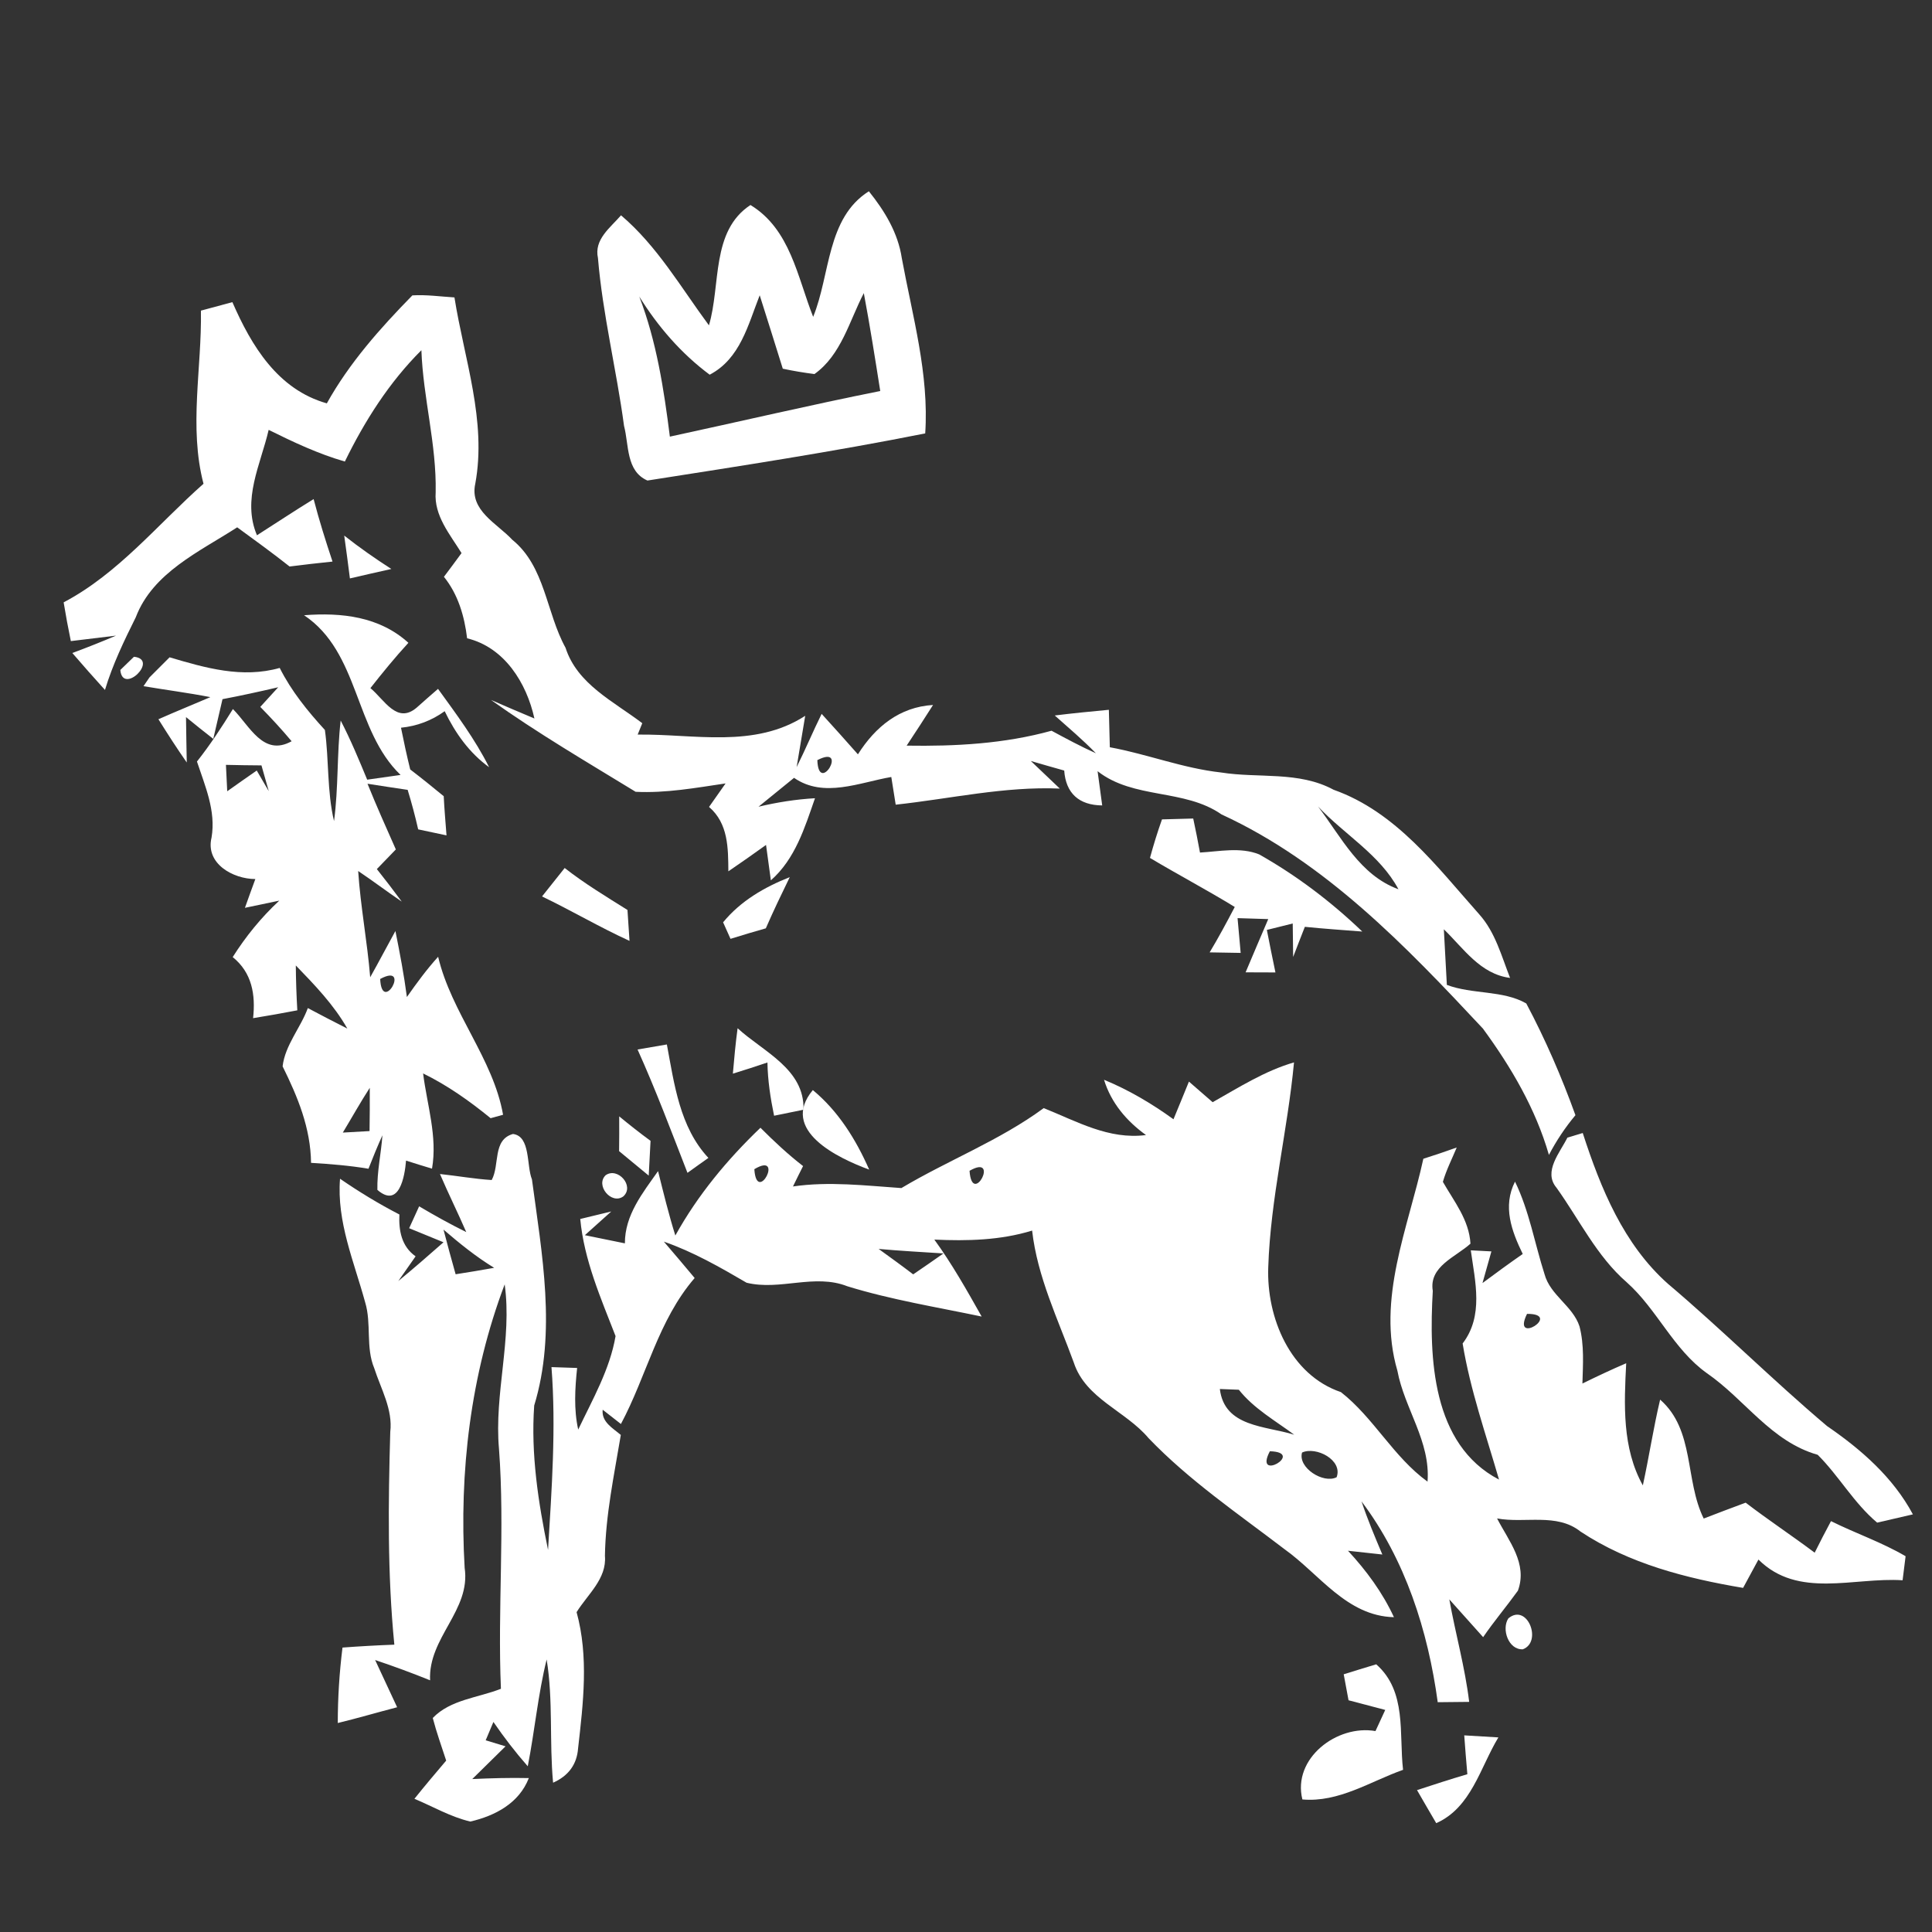 <?xml version="1.0" encoding="UTF-8" ?>
<!DOCTYPE svg PUBLIC "-//W3C//DTD SVG 1.1//EN" "http://www.w3.org/Graphics/SVG/1.1/DTD/svg11.dtd">
<svg width="180pt" height="180pt" viewBox="0 0 180 180" version="1.1" xmlns="http://www.w3.org/2000/svg">
<rect x="0" y="0" width="180" height="180" fill="#333333" stroke="none"/>
<g id="#ffffffff">
<path fill="#ffffff" opacity="1.00" d=" M 75.76 29.52 C 77.37 25.59 77.00 20.32 80.95 17.82 C 82.42 19.65 83.67 21.70 84.02 24.06 C 85.01 29.44 86.57 34.86 86.20 40.38 C 77.61 42.09 68.95 43.42 60.32 44.77 C 58.31 43.89 58.61 41.46 58.14 39.68 C 57.44 34.45 56.15 29.30 55.71 24.04 C 55.33 22.30 56.87 21.21 57.86 20.06 C 61.24 22.93 63.45 26.80 66.05 30.31 C 67.17 26.56 66.22 21.53 69.92 19.10 C 73.63 21.36 74.29 25.80 75.76 29.52 M 59.56 27.63 C 61.17 31.81 61.85 36.26 62.41 40.68 C 68.95 39.27 75.45 37.74 82.01 36.43 C 81.53 33.39 81.05 30.34 80.48 27.31 C 79.13 29.90 78.38 33.07 75.88 34.85 C 74.88 34.72 73.90 34.56 72.93 34.35 C 72.21 32.07 71.51 29.78 70.78 27.51 C 69.70 30.25 68.97 33.42 66.12 34.91 C 63.47 32.94 61.30 30.43 59.56 27.63 Z" />
<path fill="#ffffff" opacity="1.00" d=" M 38.42 27.52 C 39.73 27.44 41.03 27.63 42.34 27.71 C 43.25 33.45 45.36 39.22 44.28 45.07 C 43.73 47.57 46.31 48.76 47.73 50.29 C 50.80 52.78 50.88 57.07 52.69 60.35 C 53.78 63.75 57.19 65.36 59.84 67.38 C 59.73 67.64 59.52 68.17 59.41 68.44 C 64.65 68.37 70.29 69.76 75.02 66.69 C 74.82 67.89 74.42 70.27 74.22 71.47 C 75.04 69.83 75.74 68.15 76.55 66.51 C 77.69 67.75 78.81 69.02 79.93 70.28 C 81.55 67.72 83.80 65.87 86.93 65.68 C 86.13 66.95 85.30 68.21 84.47 69.47 C 89.02 69.54 93.56 69.30 97.97 68.08 C 99.32 68.81 100.68 69.54 102.10 70.18 C 100.89 68.93 99.56 67.81 98.27 66.66 C 99.95 66.45 101.63 66.29 103.31 66.13 C 103.34 67.29 103.37 68.45 103.40 69.62 C 106.89 70.26 110.22 71.58 113.76 71.97 C 117.26 72.53 121.00 71.82 124.25 73.58 C 130.09 75.65 133.87 80.75 137.83 85.20 C 139.32 86.87 139.89 89.08 140.69 91.11 C 137.91 90.75 136.38 88.38 134.52 86.58 C 134.62 88.30 134.71 90.03 134.80 91.76 C 137.18 92.66 140.03 92.24 142.20 93.49 C 143.98 96.84 145.49 100.33 146.78 103.90 C 145.82 105.05 145.00 106.28 144.31 107.60 C 143.07 103.30 140.79 99.42 138.16 95.83 C 130.99 88.16 123.50 80.34 113.81 75.88 C 110.34 73.46 105.63 74.49 102.26 71.85 C 102.37 72.64 102.58 74.24 102.69 75.04 C 100.52 75.02 99.30 73.90 99.15 71.79 C 98.11 71.50 97.07 71.20 96.04 70.90 C 96.94 71.75 97.84 72.61 98.74 73.47 C 93.58 73.25 88.55 74.42 83.45 74.97 C 83.35 74.32 83.14 73.03 83.04 72.39 C 80.07 72.90 76.75 74.39 73.98 72.47 C 72.88 73.37 71.77 74.26 70.67 75.16 C 72.39 74.75 74.15 74.47 75.93 74.37 C 74.97 77.13 74.09 80.02 71.82 82.02 C 71.71 81.19 71.48 79.54 71.37 78.72 C 70.21 79.55 69.04 80.38 67.86 81.18 C 67.84 79.01 67.86 76.73 66.06 75.18 C 66.57 74.45 67.09 73.72 67.60 72.99 C 64.83 73.40 62.04 73.91 59.22 73.77 C 54.69 71.00 50.09 68.31 45.74 65.21 C 47.09 65.80 48.43 66.37 49.79 66.94 C 49.06 63.63 47.00 60.31 43.52 59.47 C 43.27 57.40 42.68 55.38 41.36 53.74 C 41.91 53.01 42.46 52.27 43.00 51.53 C 41.92 49.78 40.43 48.05 40.59 45.86 C 40.68 41.40 39.42 37.07 39.26 32.63 C 36.26 35.62 33.98 39.21 32.13 43.00 C 29.66 42.29 27.33 41.19 25.03 40.05 C 24.28 43.29 22.53 46.53 23.94 49.87 C 25.70 48.75 27.44 47.59 29.22 46.50 C 29.73 48.46 30.34 50.40 30.98 52.32 C 29.64 52.46 28.31 52.61 26.98 52.78 C 25.39 51.52 23.74 50.33 22.10 49.13 C 18.60 51.39 14.23 53.35 12.65 57.51 C 11.56 59.70 10.49 61.92 9.78 64.28 C 8.75 63.15 7.74 62.00 6.74 60.84 C 8.11 60.33 9.47 59.79 10.81 59.22 C 9.76 59.35 7.66 59.60 6.60 59.73 C 6.35 58.53 6.13 57.33 5.93 56.12 C 11.05 53.42 14.69 48.85 18.96 45.07 C 17.58 39.79 18.81 34.31 18.72 28.94 C 19.70 28.68 20.68 28.41 21.65 28.15 C 23.43 32.23 25.88 36.29 30.45 37.58 C 32.54 33.82 35.43 30.57 38.42 27.52 M 76.15 70.82 C 76.26 74.17 79.12 69.29 76.15 70.82 M 122.80 75.14 C 124.97 78.00 126.70 81.54 130.29 82.85 C 128.56 79.62 125.26 77.76 122.80 75.14 Z" />
<path fill="#ffffff" opacity="1.00" d=" M 32.07 49.90 C 33.48 51.01 34.95 52.04 36.46 53.01 C 35.17 53.30 33.88 53.59 32.60 53.89 C 32.43 52.56 32.26 51.23 32.07 49.90 Z" />
<path fill="#ffffff" opacity="1.00" d=" M 28.33 57.32 C 31.82 57.05 35.36 57.44 38.05 59.89 C 36.81 61.24 35.65 62.66 34.51 64.11 C 35.81 65.18 36.98 67.51 38.83 65.92 C 39.32 65.48 40.31 64.61 40.81 64.18 C 42.51 66.53 44.26 68.87 45.57 71.48 C 43.72 70.14 42.41 68.29 41.43 66.26 C 40.21 67.14 38.85 67.65 37.36 67.80 C 37.62 69.10 37.90 70.40 38.22 71.69 C 39.28 72.50 40.31 73.33 41.34 74.18 C 41.40 75.40 41.51 76.61 41.60 77.83 C 40.72 77.64 39.84 77.45 38.96 77.27 C 38.68 76.03 38.35 74.80 37.98 73.59 C 37.04 73.45 35.17 73.17 34.24 73.02 C 35.07 75.08 35.98 77.11 36.88 79.14 C 36.43 79.60 35.55 80.51 35.11 80.97 C 35.90 81.96 36.67 82.97 37.43 84.00 C 36.06 83.07 34.74 82.07 33.37 81.15 C 33.59 84.47 34.22 87.74 34.49 91.05 C 35.29 89.63 36.05 88.17 36.84 86.74 C 37.25 88.78 37.64 90.83 37.91 92.89 C 38.82 91.59 39.76 90.31 40.82 89.14 C 42.05 94.36 45.95 98.63 46.87 103.86 C 46.58 103.94 46.00 104.10 45.71 104.18 C 43.75 102.58 41.69 101.12 39.42 100.01 C 39.79 102.96 40.77 105.89 40.25 108.88 C 39.44 108.64 38.64 108.39 37.83 108.13 C 37.71 109.64 37.18 112.61 35.16 110.86 C 35.12 109.15 35.51 107.46 35.63 105.77 C 35.17 106.79 34.74 107.84 34.33 108.89 C 32.56 108.59 30.77 108.45 28.98 108.34 C 28.94 105.09 27.74 102.20 26.33 99.35 C 26.56 97.37 28.01 95.76 28.68 93.92 C 29.90 94.57 31.13 95.21 32.36 95.83 C 31.10 93.61 29.32 91.77 27.56 89.95 C 27.57 91.34 27.62 92.74 27.70 94.13 C 26.33 94.39 24.96 94.64 23.58 94.86 C 23.82 92.67 23.48 90.62 21.68 89.17 C 22.90 87.24 24.34 85.47 26.02 83.91 C 25.22 84.08 23.62 84.41 22.82 84.58 C 23.14 83.68 23.46 82.79 23.79 81.90 C 21.70 81.89 19.12 80.46 19.71 78.03 C 20.13 75.54 19.11 73.25 18.35 70.95 C 19.58 69.40 20.66 67.74 21.70 66.06 C 23.26 67.62 24.53 70.53 27.17 69.06 C 26.24 67.95 25.26 66.89 24.25 65.86 C 24.67 65.40 25.50 64.49 25.92 64.03 C 24.20 64.43 22.47 64.81 20.73 65.14 C 20.51 66.06 20.08 67.92 19.87 68.84 C 19.01 68.17 18.17 67.50 17.33 66.81 C 17.34 67.87 17.38 69.98 17.40 71.04 C 16.48 69.72 15.61 68.37 14.76 67.01 C 16.36 66.30 17.99 65.64 19.60 64.95 C 17.54 64.55 15.45 64.28 13.37 63.93 L 13.92 63.12 C 14.39 62.65 15.33 61.71 15.80 61.24 C 19.14 62.23 22.56 63.22 26.06 62.23 C 27.14 64.38 28.65 66.24 30.27 68.01 C 30.66 70.83 30.46 73.71 31.12 76.50 C 31.54 73.39 31.38 70.24 31.74 67.13 C 32.67 68.92 33.44 70.78 34.21 72.64 C 34.99 72.53 36.54 72.31 37.32 72.20 C 32.99 68.04 33.52 60.80 28.33 57.32 M 21.05 71.26 C 21.08 71.88 21.14 73.10 21.17 73.72 C 22.08 73.07 23.00 72.43 23.92 71.79 C 24.20 72.27 24.76 73.23 25.04 73.71 C 24.87 73.11 24.53 71.91 24.36 71.31 C 23.26 71.30 22.15 71.29 21.05 71.26 M 35.42 91.21 C 35.58 94.59 38.34 89.63 35.42 91.21 M 33.21 100.23 C 33.83 100.83 33.83 100.83 33.21 100.23 M 31.94 105.52 C 32.57 105.49 33.81 105.41 34.43 105.38 C 34.45 104.03 34.46 102.69 34.45 101.35 C 33.57 102.71 32.78 104.13 31.94 105.52 Z" />
<path fill="#ffffff" opacity="1.00" d=" M 12.48 61.19 C 14.86 61.43 11.42 64.80 11.21 62.42 C 11.52 62.11 12.16 61.49 12.48 61.19 Z" />
<path fill="#ffffff" opacity="1.00" d=" M 108.26 76.34 C 108.99 76.32 110.44 76.28 111.17 76.26 C 111.39 77.31 111.61 78.37 111.80 79.43 C 113.62 79.33 115.56 78.90 117.31 79.60 C 120.80 81.57 124.02 84.01 126.92 86.79 C 125.13 86.65 123.34 86.53 121.57 86.35 C 121.29 87.05 120.75 88.46 120.48 89.16 C 120.46 88.12 120.45 87.08 120.44 86.04 C 119.84 86.19 118.63 86.49 118.03 86.64 C 118.28 87.96 118.56 89.28 118.83 90.60 C 118.13 90.60 116.74 90.59 116.05 90.59 C 116.74 88.93 117.46 87.28 118.16 85.63 C 117.45 85.61 116.02 85.56 115.30 85.54 C 115.40 86.62 115.50 87.70 115.59 88.78 C 114.62 88.76 113.66 88.74 112.70 88.73 C 113.53 87.35 114.29 85.93 115.04 84.50 C 112.44 82.91 109.75 81.49 107.14 79.93 C 107.47 78.72 107.84 77.52 108.26 76.34 Z" />
<path fill="#ffffff" opacity="1.00" d=" M 50.50 83.52 C 51.21 82.64 51.91 81.76 52.61 80.87 C 54.46 82.32 56.47 83.53 58.46 84.78 C 58.52 85.74 58.59 86.70 58.65 87.66 C 55.87 86.39 53.25 84.84 50.50 83.52 Z" />
<path fill="#ffffff" opacity="1.00" d=" M 67.37 85.93 C 69.00 83.94 71.21 82.66 73.58 81.72 C 72.81 83.30 72.05 84.88 71.35 86.49 C 70.25 86.80 69.15 87.13 68.06 87.47 C 67.89 87.08 67.54 86.32 67.37 85.93 Z" />
<path fill="#ffffff" opacity="1.00" d=" M 68.72 95.80 C 71.11 97.99 74.97 99.59 74.86 103.39 C 74.17 103.53 72.80 103.81 72.12 103.95 C 71.78 102.31 71.53 100.66 71.50 98.99 C 70.43 99.35 69.36 99.70 68.28 100.03 C 68.40 98.62 68.53 97.21 68.72 95.80 Z" />
<path fill="#ffffff" opacity="1.00" d=" M 59.40 97.78 C 60.31 97.62 61.22 97.46 62.13 97.31 C 62.82 100.99 63.32 105.01 66.00 107.88 C 65.51 108.22 64.54 108.92 64.05 109.27 C 62.55 105.42 61.10 101.55 59.40 97.78 Z" />
<path fill="#ffffff" opacity="1.00" d=" M 112.98 102.69 C 115.43 101.31 117.84 99.77 120.56 98.98 C 119.96 105.36 118.37 111.64 118.16 118.06 C 117.99 122.75 120.19 128.09 124.93 129.70 C 127.98 132.08 129.82 135.74 133.00 138.04 C 133.29 134.29 130.85 131.24 130.19 127.70 C 128.24 121.04 131.20 114.41 132.61 107.96 C 133.65 107.63 134.69 107.28 135.72 106.91 C 135.28 107.97 134.75 109.00 134.43 110.11 C 135.48 111.95 136.87 113.65 137.00 115.87 C 135.62 117.12 133.11 117.99 133.49 120.27 C 133.13 126.50 133.40 134.58 139.66 137.85 C 138.44 133.64 136.98 129.50 136.27 125.17 C 138.24 122.59 137.44 119.43 137.03 116.49 C 137.51 116.52 138.47 116.56 138.95 116.59 C 138.74 117.33 138.33 118.80 138.12 119.54 C 139.36 118.62 140.60 117.71 141.87 116.83 C 140.83 114.69 139.98 112.40 141.15 110.09 C 142.48 112.82 142.98 115.84 143.90 118.71 C 144.43 120.68 146.54 121.67 147.16 123.58 C 147.61 125.32 147.48 127.12 147.43 128.90 C 148.78 128.24 150.13 127.60 151.51 127.01 C 151.31 130.84 151.12 134.91 153.06 138.39 C 153.64 135.73 154.04 133.05 154.67 130.40 C 157.91 133.23 156.96 137.89 158.73 141.48 C 160.03 140.98 161.33 140.48 162.64 140.00 C 164.74 141.61 166.95 143.07 169.07 144.66 C 169.56 143.67 170.07 142.69 170.59 141.72 C 172.88 142.86 175.33 143.69 177.54 144.99 C 177.47 145.55 177.33 146.67 177.26 147.23 C 172.71 146.93 167.53 148.98 163.83 145.30 C 163.35 146.18 162.87 147.06 162.40 147.94 C 157.11 147.05 151.78 145.69 147.25 142.69 C 145.04 140.93 142.06 141.95 139.48 141.47 C 140.56 143.57 142.35 145.67 141.42 148.20 C 140.37 149.66 139.20 151.04 138.18 152.53 C 137.13 151.35 136.08 150.18 135.03 149.01 C 135.60 152.20 136.49 155.33 136.88 158.56 C 136.15 158.57 134.68 158.58 133.95 158.59 C 133.04 151.92 130.93 145.30 126.85 139.88 C 127.41 141.56 128.10 143.20 128.79 144.83 C 127.99 144.74 126.39 144.57 125.59 144.48 C 127.30 146.33 128.81 148.37 129.87 150.67 C 125.46 150.56 122.93 146.65 119.67 144.33 C 115.34 141.02 110.80 137.94 107.01 133.99 C 104.87 131.44 101.14 130.32 100.04 126.94 C 98.57 122.91 96.65 118.97 96.16 114.65 C 93.21 115.56 90.11 115.63 87.05 115.49 C 88.70 117.76 90.08 120.21 91.46 122.66 C 87.27 121.78 83.04 121.10 78.95 119.84 C 75.88 118.63 72.68 120.27 69.56 119.51 C 67.08 118.06 64.58 116.63 61.85 115.68 C 62.81 116.81 63.78 117.93 64.72 119.07 C 61.31 123.02 60.26 128.16 57.85 132.67 C 57.42 132.34 56.57 131.67 56.15 131.34 C 56.03 132.49 57.09 133.05 57.84 133.69 C 57.22 137.42 56.42 141.15 56.36 144.96 C 56.54 147.09 54.75 148.54 53.72 150.20 C 54.86 154.35 54.34 158.67 53.86 162.88 C 53.75 164.38 52.97 165.45 51.53 166.09 C 51.17 162.27 51.55 158.41 50.93 154.61 C 50.12 157.89 49.82 161.26 49.17 164.56 C 48.02 163.25 46.96 161.87 45.97 160.43 C 45.73 161.00 45.49 161.57 45.25 162.14 C 45.71 162.28 46.64 162.56 47.10 162.70 C 46.07 163.72 45.03 164.74 44.00 165.75 C 45.75 165.67 47.51 165.62 49.27 165.66 C 48.36 168.00 46.14 169.17 43.82 169.71 C 41.98 169.28 40.34 168.31 38.61 167.59 C 39.57 166.39 40.57 165.21 41.57 164.03 C 41.14 162.71 40.67 161.41 40.32 160.06 C 41.97 158.34 44.55 158.18 46.67 157.34 C 46.35 149.89 47.05 142.43 46.49 134.99 C 46.03 129.85 47.73 124.77 47.02 119.66 C 43.84 128.07 42.77 137.13 43.29 146.07 C 43.88 150.04 39.88 152.56 40.07 156.55 C 38.39 155.87 36.68 155.24 34.95 154.66 C 35.62 156.13 36.33 157.59 37.00 159.06 C 35.16 159.54 33.32 160.08 31.47 160.53 C 31.47 158.18 31.62 155.83 31.91 153.50 C 33.52 153.38 35.13 153.29 36.74 153.23 C 36.09 146.65 36.17 140.01 36.36 133.41 C 36.61 131.31 35.49 129.41 34.87 127.48 C 34.05 125.52 34.63 123.33 34.02 121.33 C 32.99 117.55 31.36 113.83 31.68 109.82 C 33.45 111.04 35.29 112.16 37.21 113.15 C 37.14 114.65 37.41 116.13 38.72 117.05 C 38.31 117.63 37.51 118.78 37.11 119.35 C 38.54 118.18 39.93 116.96 41.32 115.74 C 40.52 115.41 38.92 114.76 38.12 114.43 C 38.43 113.75 38.74 113.07 39.05 112.39 C 40.48 113.24 41.94 114.05 43.44 114.79 C 42.65 112.97 41.77 111.20 40.99 109.38 C 42.60 109.55 44.20 109.84 45.81 109.94 C 46.58 108.53 45.87 106.19 47.79 105.65 C 49.45 105.85 49.04 108.61 49.56 109.88 C 50.49 116.82 51.86 124.11 49.77 130.95 C 49.45 135.48 50.15 139.98 51.06 144.40 C 51.40 138.73 51.82 133.04 51.38 127.37 C 51.98 127.39 53.18 127.43 53.77 127.45 C 53.57 129.36 53.45 131.30 53.87 133.19 C 55.21 130.38 56.83 127.56 57.35 124.48 C 55.97 120.93 54.42 117.40 54.06 113.57 C 54.78 113.39 56.23 113.04 56.95 112.87 C 56.13 113.60 55.31 114.34 54.49 115.08 C 55.43 115.27 57.29 115.65 58.22 115.84 C 58.21 113.20 59.88 111.14 61.31 109.11 C 61.81 111.12 62.30 113.13 62.92 115.11 C 65.01 111.34 67.75 108.04 70.85 105.07 C 72.11 106.33 73.41 107.55 74.82 108.64 C 74.50 109.27 74.19 109.90 73.88 110.54 C 77.23 110.05 80.62 110.46 83.98 110.69 C 88.34 108.09 93.14 106.26 97.24 103.24 C 100.32 104.47 103.30 106.20 106.77 105.75 C 104.96 104.45 103.52 102.75 102.86 100.60 C 105.17 101.55 107.31 102.82 109.33 104.28 C 109.82 103.11 110.29 101.94 110.77 100.77 C 111.32 101.25 112.42 102.21 112.98 102.69 M 70.28 108.93 C 70.50 112.33 73.13 107.23 70.28 108.93 M 90.33 109.08 C 90.57 112.51 93.21 107.43 90.33 109.08 M 41.32 114.56 C 41.68 115.95 42.06 117.34 42.45 118.72 C 43.65 118.53 44.85 118.34 46.04 118.12 C 44.35 117.09 42.82 115.85 41.32 114.56 M 81.86 116.36 C 82.94 117.14 84.02 117.92 85.08 118.73 C 86.02 118.09 86.96 117.44 87.90 116.78 C 85.88 116.65 83.87 116.54 81.86 116.36 M 57.25 118.28 C 57.86 118.89 57.86 118.89 57.25 118.28 M 142.27 122.41 C 140.78 125.44 145.64 122.39 142.27 122.41 M 113.65 129.41 C 114.08 132.97 117.88 132.83 120.58 133.67 C 118.80 132.35 116.82 131.24 115.42 129.48 C 114.97 129.46 114.09 129.43 113.65 129.41 M 118.31 135.21 C 116.76 138.16 121.68 135.30 118.31 135.21 M 121.31 135.33 C 120.90 136.74 123.29 138.26 124.53 137.63 C 125.13 136.03 122.62 134.73 121.31 135.33 Z" />
<path fill="#ffffff" opacity="1.00" d=" M 80.98 108.97 C 78.09 107.91 72.60 105.31 75.73 101.56 C 78.11 103.53 79.75 106.17 80.98 108.97 Z" />
<path fill="#ffffff" opacity="1.00" d=" M 57.69 104.01 C 58.64 104.79 59.61 105.56 60.61 106.29 C 60.55 107.37 60.49 108.45 60.44 109.53 C 59.52 108.77 58.60 108.01 57.68 107.25 C 57.69 106.17 57.70 105.09 57.69 104.01 Z" />
<path fill="#ffffff" opacity="1.00" d=" M 83.12 106.25 C 83.79 106.91 83.79 106.91 83.12 106.25 Z" />
<path fill="#ffffff" opacity="1.00" d=" M 146.03 105.99 C 146.39 105.88 147.10 105.67 147.46 105.56 C 149.13 110.71 151.26 115.93 155.40 119.61 C 160.47 123.90 165.16 128.59 170.23 132.87 C 173.40 135.04 176.38 137.65 178.22 141.09 C 177.38 141.29 175.72 141.67 174.89 141.86 C 172.72 140.04 171.30 137.47 169.35 135.54 C 165.01 134.31 162.58 130.39 159.03 127.94 C 155.90 125.71 154.39 121.99 151.56 119.47 C 148.76 117.04 147.14 113.62 145.01 110.65 C 143.75 109.15 145.36 107.36 146.03 105.99 Z" />
<path fill="#ffffff" opacity="1.00" d=" M 56.43 109.49 C 57.55 108.71 59.14 110.49 58.08 111.46 C 56.97 112.28 55.44 110.43 56.43 109.49 Z" />
<path fill="#ffffff" opacity="1.00" d=" M 140.53 150.78 C 142.29 149.31 143.73 152.97 141.88 153.66 C 140.54 153.73 139.87 151.78 140.53 150.78 Z" />
<path fill="#ffffff" opacity="1.00" d=" M 125.19 155.99 C 126.19 155.67 127.21 155.37 128.22 155.06 C 131.09 157.59 130.33 161.50 130.72 164.89 C 127.65 165.98 124.73 167.95 121.34 167.65 C 120.39 163.83 124.56 160.65 128.15 161.28 C 128.37 160.79 128.83 159.80 129.06 159.31 C 127.92 159.01 126.78 158.71 125.64 158.41 C 125.53 157.80 125.30 156.59 125.19 155.99 Z" />
<path fill="#ffffff" opacity="1.00" d=" M 136.42 161.68 C 137.48 161.74 138.54 161.81 139.60 161.87 C 137.90 164.68 137.08 168.41 133.81 169.86 C 133.21 168.83 132.61 167.81 132.02 166.78 C 133.58 166.27 135.14 165.76 136.71 165.30 C 136.60 164.09 136.51 162.88 136.42 161.68 Z" />
</g>
</svg>
